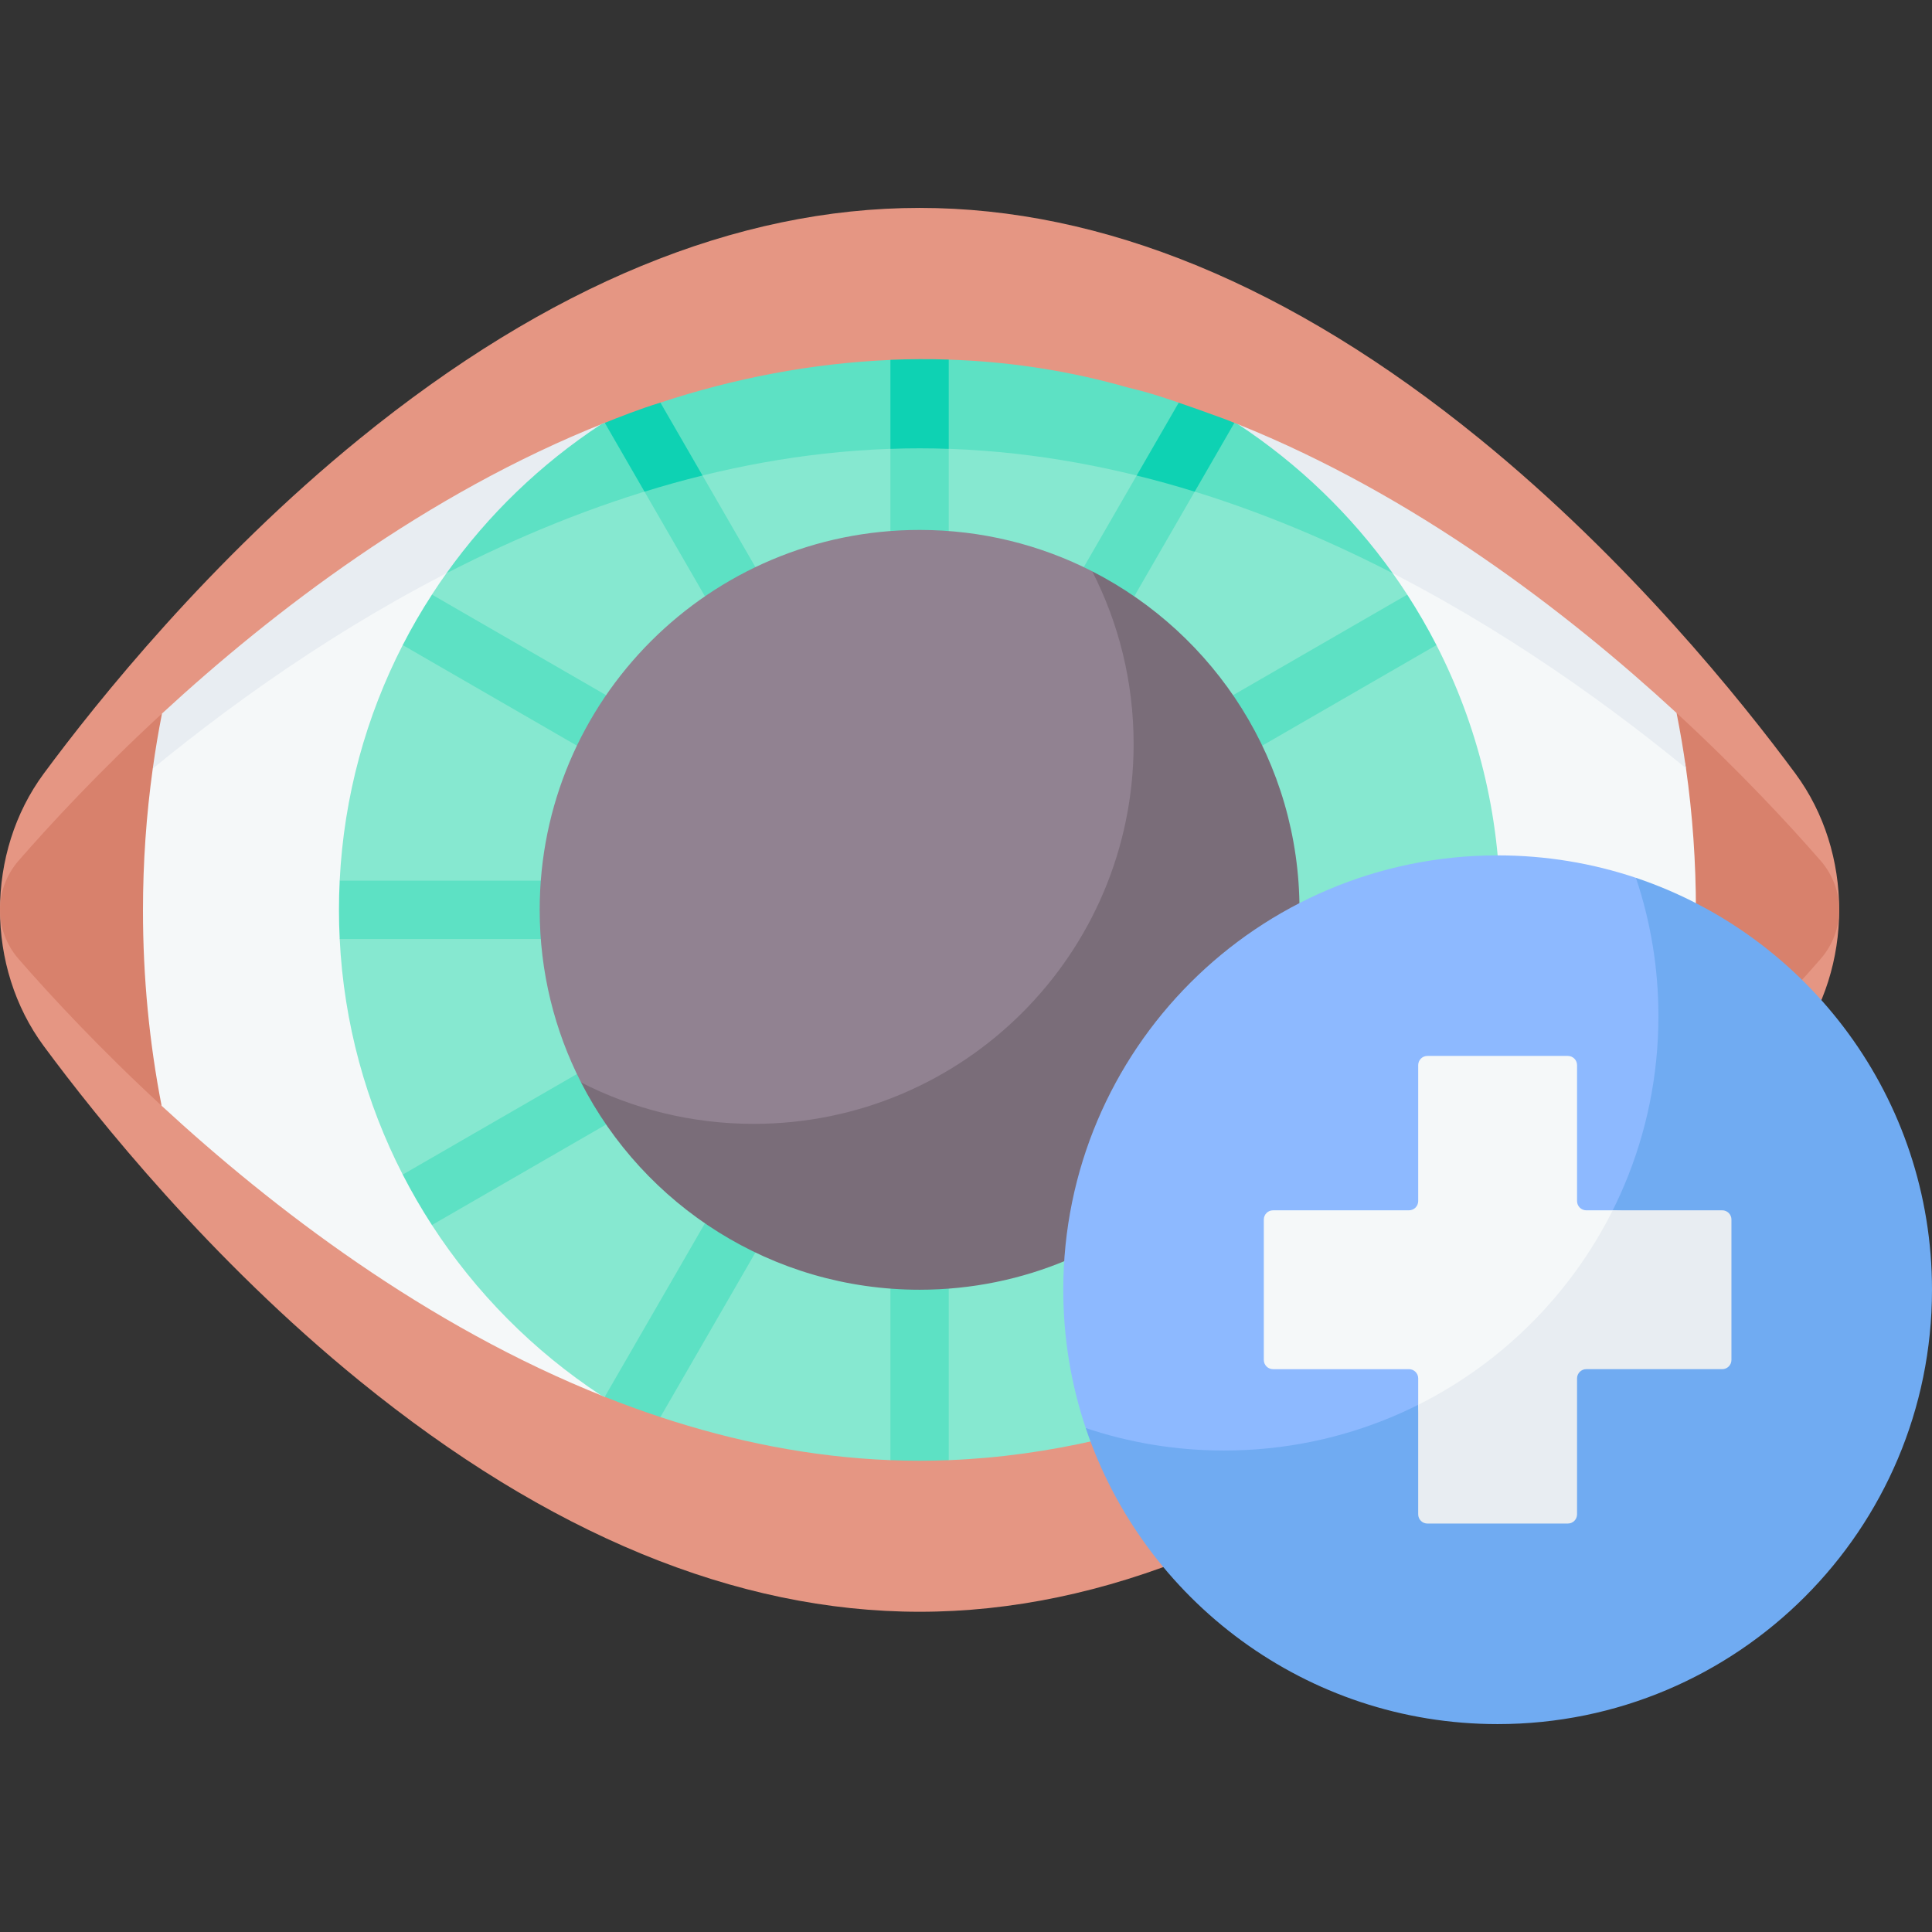 <svg id="Capa_1" enable-background="new 0 0 512 512" height="512" viewBox="0 0 512 512" width="512" xmlns="http://www.w3.org/2000/svg"><rect x="0" y="0" width="512" height="512" fill="#333333" stroke="none"/><g><path d="m243.701 427.135c-48.57 0-98.499-20.584-148.402-61.179-39.563-32.185-69.427-69.414-83.707-88.742-15.455-20.916-15.455-51.28.001-72.197 14.28-19.327 44.144-56.556 83.707-88.741 49.903-40.596 99.832-61.179 148.402-61.179s98.498 20.583 148.401 61.178c39.564 32.185 69.428 69.414 83.708 88.742 15.454 20.916 15.454 51.28.001 72.195-14.281 19.329-44.146 56.558-83.709 88.743-49.903 40.596-99.833 61.18-148.402 61.18z" fill="#e59683"/><path d="m45.545 241.309-2.721 51.725c-16.596-15.319-29.515-29.278-37.869-38.858-6.603-7.572-6.603-18.543 0-26.125 8.375-9.601 21.325-23.601 37.972-38.951z" fill="#d8816c"/><path d="m482.443 254.176c-8.386 9.612-21.376 23.653-38.075 39.044 3.317-16.73-2.653-34.12-2.653-51.973 0-17.977 5.96-35.479 2.581-52.312 16.73 15.422 29.751 29.484 38.148 39.116 6.613 7.582 6.613 18.554-.001 26.125z" fill="#d8816c"/><path d="m449.436 241.248c0 17.853-1.751 35.243-5.068 51.973-45.472 41.928-118.428 87.228-200.667 87.228-29.259 0-54.658-8.241-83.435-10.277-47.35-18.807-88.13-50.083-117.442-77.136-3.235-16.658-4.935-33.965-4.935-51.725 0-12.801.887-25.369 2.596-37.632 0 0 4.114-6.715 5.059-11.521 45.472-41.939 115.854-90.365 198.156-90.365 82.198 0 152.532 48.069 198.014 89.977.969 4.826 4.385 6.874 5.084 11.805 1.742 12.267 2.638 24.849 2.638 37.673z" fill="#f5f8f9"/><path d="m446.788 203.574c-48.81-39.961-121.674-84.763-203.089-84.763-81.467 0-154.393 44.875-203.213 84.866.68-4.914 1.494-9.766 2.441-14.577 29.307-27.03 70.048-58.257 117.345-77.044l83.427-4.99 84.39 5.373c46.793 18.788 87.113 49.688 116.206 76.495.969 4.833 1.803 9.706 2.493 14.64z" fill="#e8edf2"/><path d="m397.566 241.114c0 53.817-27.619 101.174-69.465 128.669-24.062 9.666-49.84 16.122-76.676 17.176l-7.763-3.796-7.69 3.796c-21.081-.827-41.505-4.989-60.959-11.417-4.684-5.081-7.398-7.505-14.749-5.366-.32-.127-.639-.254-.958-.382-.01 0-.01-.01-.021-.01-17.89-11.766-33.18-27.159-44.822-45.132 2.346-8.389-1.048-10.813-7.737-13.371-9.693-18.882-15.596-40.029-16.704-62.439l3.905-7.727-3.905-7.727c1.108-22.41 7.011-43.558 16.704-62.439 7.077-3.614 9.21-5.165 7.741-13.376 1.238-1.911 2.517-3.792 3.836-5.643 18.479-14.264 28.47-24.019 44.464-34.528 26.362-10.59 51.316-15.61 80.934-15.61s55.172 2.965 81.534 13.545h.01c15.984 10.513 29.013 23.057 43.845 36.587 1.322 1.855 2.603 3.74 3.844 5.655-3.842 8.206-.447 10.145 7.737 13.371 10.801 21.037 16.895 44.888 16.895 70.164z" fill="#86e8d0"/><path d="m369.092 151.921c-37.365-19.213-80.055-33.11-125.393-33.11s-88.029 13.897-125.393 33.12c11.085-15.566 25.002-28.979 41.001-39.487.321-.132.642-.263.964-.393 7.345 1.762 10.077-.608 14.747-5.355 19.339-6.384 39.917-10.417 60.957-11.308 6.589 3.155 9.716 4.027 15.451-.08 14.852.481 29.837 2.597 44.69 6.618.01-.01.021 0 .021 0 4.73 1.446 5.24 1.014 16.239 4.782l7.199 8.088 7.552-2.736c.302.121.646.258 1.039.415 15.955 10.518 29.852 23.911 40.926 39.446z" fill="#5de1c4"/><path d="m328.163 112.475c-.618-.258-1.236-.505-1.854-.742.598.227 1.185.464 1.782.701.01 0 .01.01.021.01.021.011.031.021.051.031z" fill="#86e8d0"/><g fill="#5de1c4"><path d="m380.672 170.948-56.608 32.688c-1.216.701-2.545 1.04-3.853 1.04-2.668 0-5.275-1.391-6.696-3.863-2.143-3.698-.876-8.427 2.823-10.559l56.598-32.677c2.791 4.316 5.377 8.777 7.736 13.371z"/><path d="m158.689 248.84h-68.662c-.134-2.555-.196-5.13-.196-7.726s.062-5.172.196-7.726h68.661c4.265 0 7.726 3.461 7.726 7.726.001 4.265-3.46 7.726-7.725 7.726z"/><path d="m235.973 156.835c0 4.275 3.461 7.726 7.726 7.726s7.726-3.451 7.726-7.726v-48.632c-5.154.108-10.308.351-15.453.723v47.909z"/><path d="m196.125 174.152c1.422 2.483 4.028 3.863 6.696 3.863 1.308 0 2.637-.33 3.853-1.03 3.698-2.133 4.965-6.861 2.833-10.559l-28.106-48.673c-5.174 1.305-10.3 2.735-15.367 4.285z"/><path d="m173.389 290.634-58.926 34.017c-2.792-4.317-5.378-8.777-7.737-13.372l58.937-34.027c3.698-2.132 8.416-.876 10.549 2.823 2.143 3.698.876 8.427-2.823 10.559z"/><path d="m251.425 329.637v57.319c-2.565.103-5.141.155-7.726.155-2.586 0-5.161-.052-7.726-.155v-57.319c0-4.265 3.461-7.726 7.726-7.726s7.726 3.461 7.726 7.726z"/><path d="m172.122 208.715-65.396-37.766c2.359-4.595 4.945-9.066 7.747-13.372l65.375 37.756c3.698 2.132 4.965 6.861 2.833 10.549-1.432 2.483-4.028 3.873-6.696 3.873-1.308 0-2.637-.34-3.863-1.04z"/><path d="m210.146 314.679-35.129 60.853c-4.986-1.638-9.9-3.431-14.752-5.357l36.499-63.222c2.133-3.698 6.861-4.955 10.559-2.823 3.689 2.132 4.956 6.85 2.823 10.549z"/><path d="m308.806 112.89-29.184 50.558c-2.133 3.698-.865 8.417 2.823 10.559 1.226.701 2.555 1.03 3.863 1.03 2.668 0 5.264-1.38 6.696-3.863l31.583-54.711c-5.212-1.362-10.476-2.553-15.781-3.573z"/></g><g fill="#0ed2b3"><path d="m327.123 112.063-10.518 18.234c-5.069-1.576-10.199-3.008-15.381-4.275l11.147-19.306c3.091 1.051 6.995 2.431 12.053 4.286.937.361-.392-.175 2.699 1.061z"/><path d="m175.017 106.696 11.157 19.316c-5.182 1.277-10.312 2.709-15.37 4.285l-10.528-18.234c3.405-1.37 9.122-3.646 14.741-5.367z"/><path d="m251.425 95.292v23.663c-2.565-.103-5.141-.144-7.726-.144-2.586 0-5.161.041-7.726.144v-23.601c5.13-.206 10.281-.237 15.452-.062z"/></g><path d="m334.924 241.116c0 55.603-35.658 93.762-91.261 93.762-39.13 0-66.41-19.779-89.672-48.014-7.014-13.726-10.968-29.276-10.968-45.748 0-55.603 45.075-100.678 100.678-100.678 16.473 0 32.021 3.956 45.748 10.97 23.023 27.852 45.475 50.577 45.475 89.708z" fill="#918291"/><path d="m344.379 241.114c0 55.609-45.07 100.679-100.679 100.679-39.126 0-73.04-22.324-89.708-54.929 13.722 7.016 29.278 10.971 45.75 10.971 55.609 0 100.679-45.07 100.679-100.679 0-16.473-3.956-32.028-10.972-45.75 32.606 16.668 54.93 50.582 54.93 89.708z" fill="#7a6d79"/><g><path d="m281.777 341.794c0 12.811 2.088 25.135 5.951 36.645 19.744 40.321 57.721 72.303 108.484 72.303 63.574 0 109.838-45.374 109.838-108.948 0-50.762-32.135-85.551-72.515-109.162-11.511-3.863-23.836-5.948-36.647-5.948-63.574 0-115.111 51.536-115.111 115.11z" fill="#8db9ff"/><path d="m512 341.792c0 63.577-51.536 115.113-115.113 115.113-50.766 0-93.855-32.858-109.16-78.465 11.515 3.875 23.849 5.965 36.66 5.965 63.577 0 115.113-51.536 115.113-115.113 0-12.811-2.09-25.145-5.965-36.66 45.607 15.304 78.465 58.394 78.465 109.16z" fill="#70abf2"/><path d="m337.369 320.745h36.024c1.35 0 2.445-1.095 2.445-2.445v-36.024c0-1.35 1.095-2.445 2.445-2.445h37.209c1.35 0 2.445 1.095 2.445 2.445v36.024c0 1.35 1.095 2.445 2.445 2.445h7.005l26.892 1.833c1.35 0 2.445 1.095 2.445 2.445l.777 33.68c0 1.35-1.095 2.445-2.445 2.445l-36.488-.122c-1.35 0-2.445 1.095-2.445 2.445l1.222 34.558c0 1.35-1.095 2.445-2.445 2.445l-34.482 1.488c-1.35 0-2.445-1.095-2.445-2.445l-2.134-27.226v-7.002c0-1.35-1.095-2.445-2.445-2.445h-36.024c-1.35 0-2.445-1.095-2.445-2.445v-37.209c-.001-1.351 1.094-2.445 2.444-2.445z" fill="#f5f8f9"/><path d="m458.85 323.187v37.21c0 1.357-1.1 2.445-2.445 2.445h-36.024c-1.345 0-2.445 1.1-2.445 2.445v36.024c0 1.357-1.1 2.445-2.445 2.445h-37.21c-1.345 0-2.445-1.088-2.445-2.445v-29.02c22.26-11.136 40.412-29.288 51.548-51.548h29.02c1.346-.001 2.446 1.099 2.446 2.444z" fill="#e8edf2"/></g></g></svg>